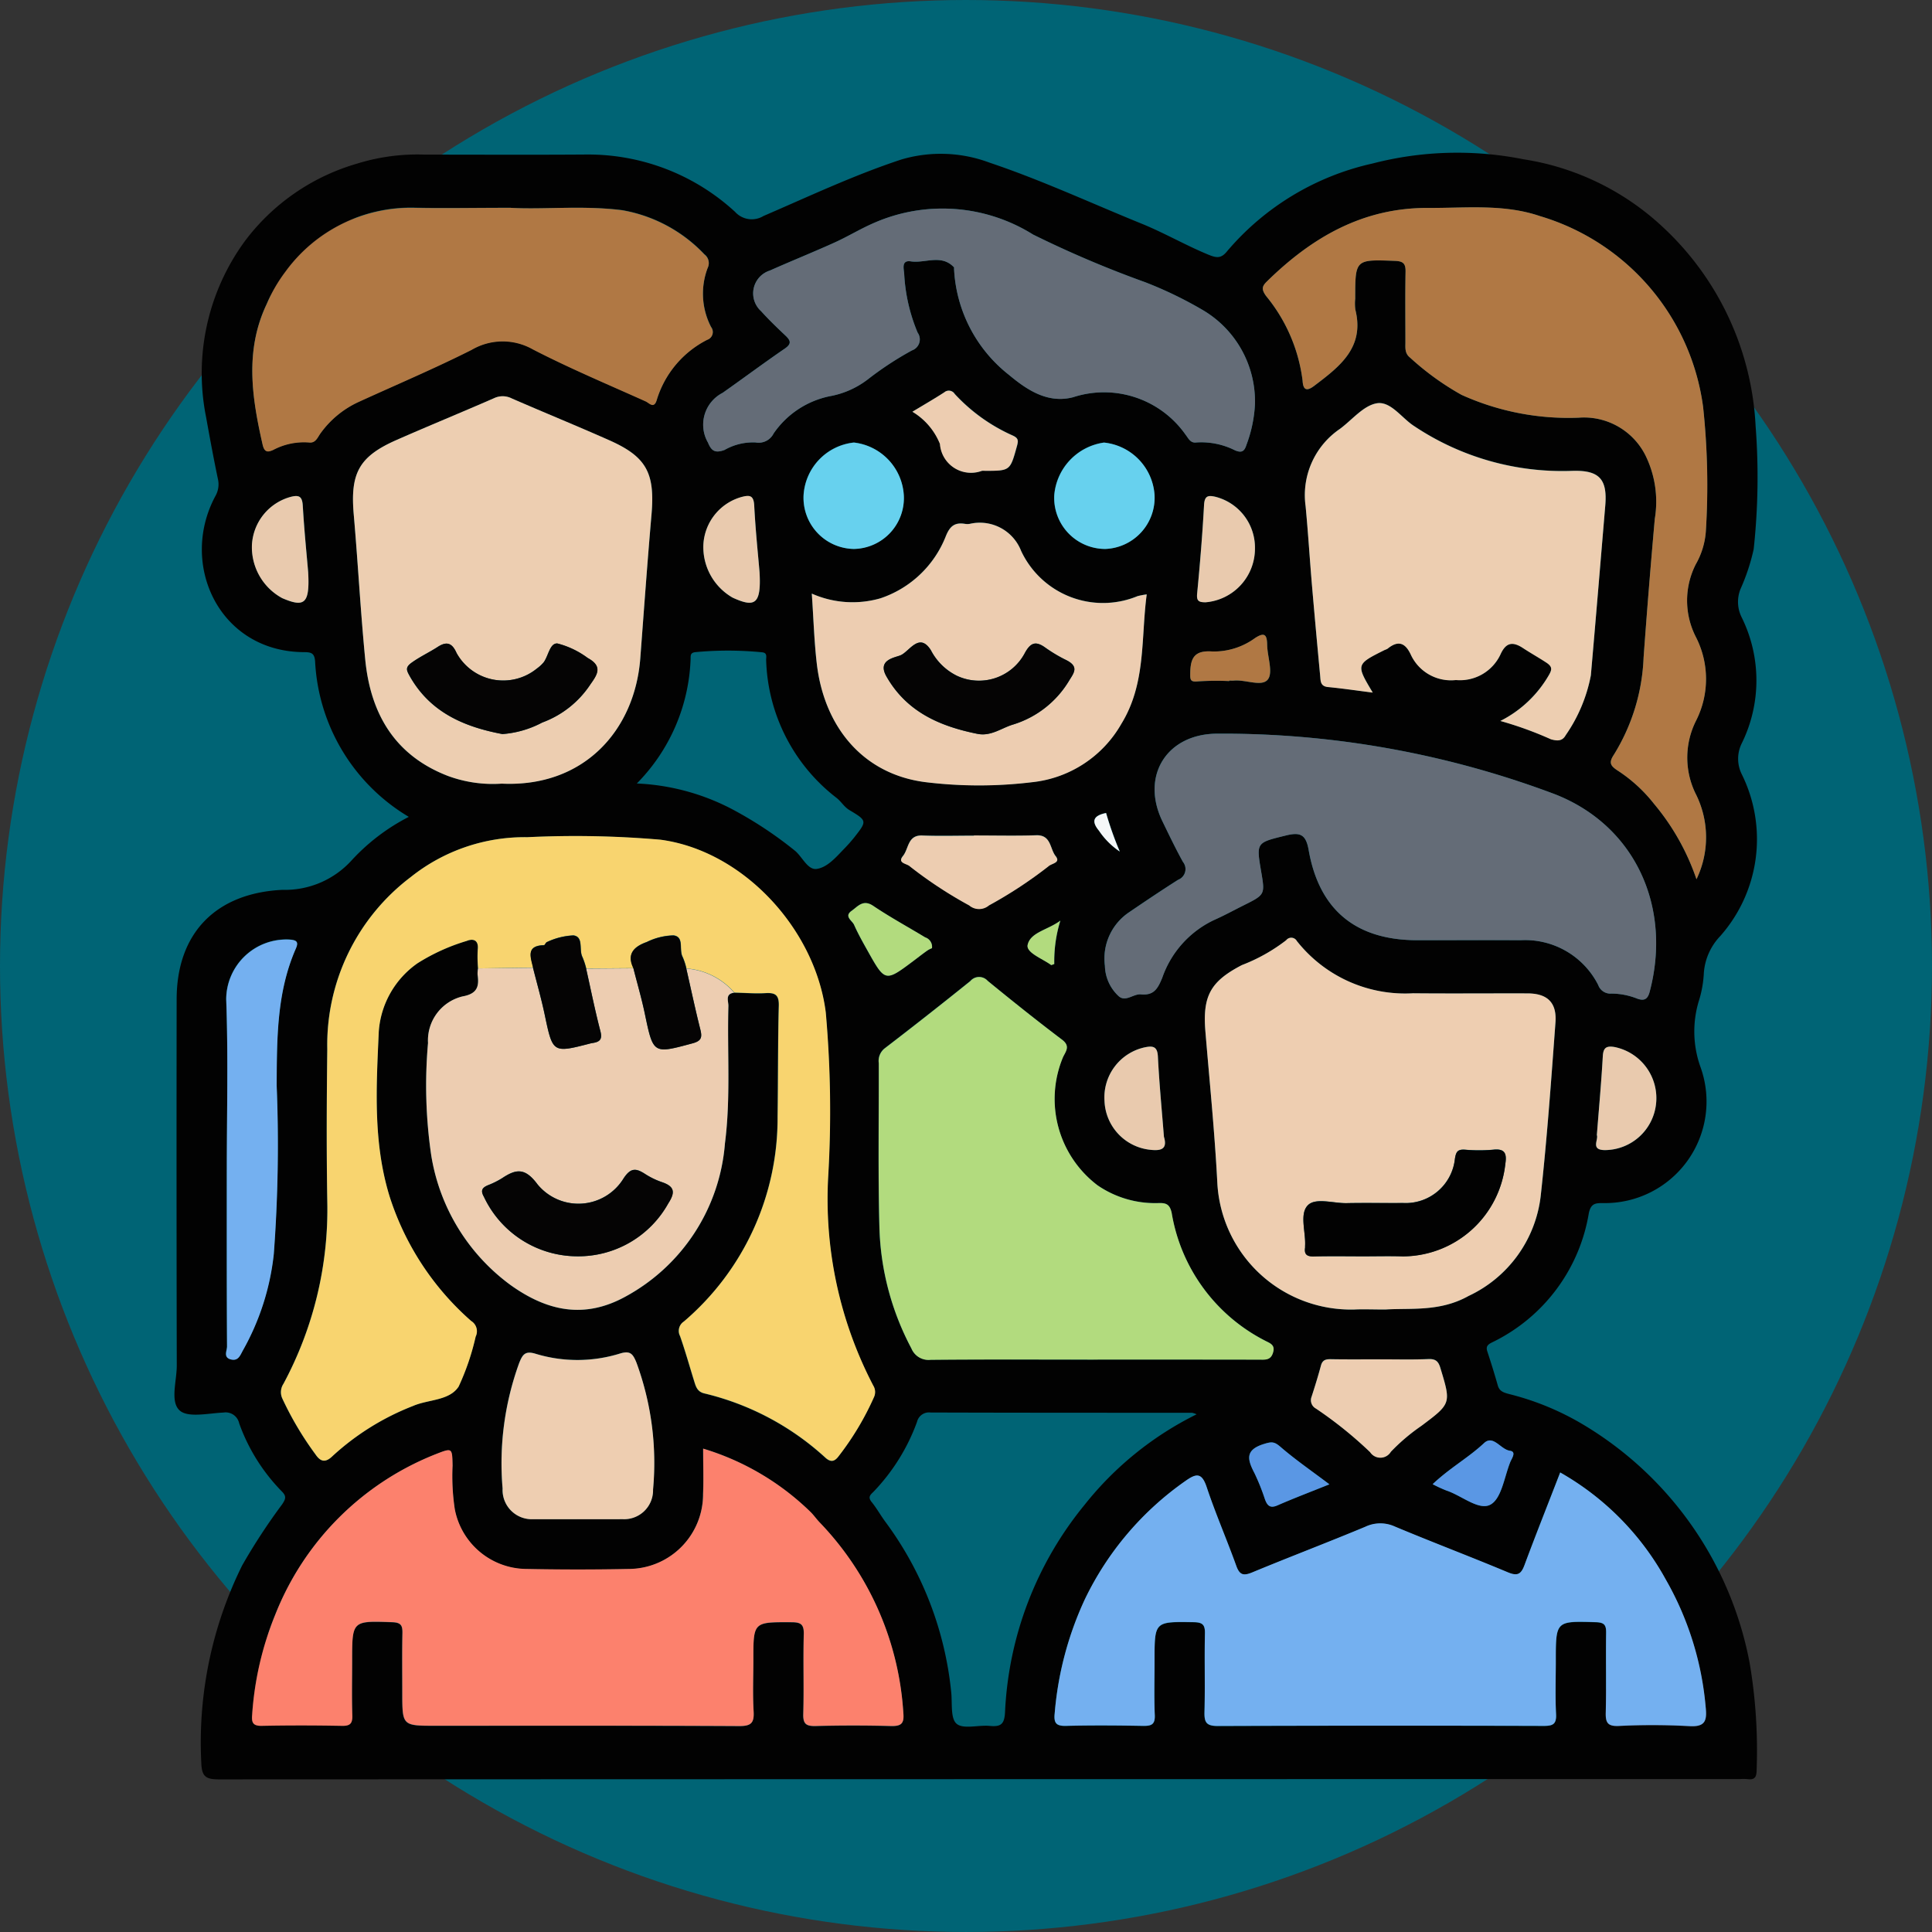 <svg xmlns="http://www.w3.org/2000/svg" width="111.679" height="111.679" viewBox="0 0 111.679 111.679">
  <rect x="0" y="0" width="111.679" height="111.679" fill="#333333" stroke="none"/>
  <g id="Grupo_985932" data-name="Grupo 985932" transform="translate(-428.233 -1365.16)">
    <g id="Grupo_983517" data-name="Grupo 983517" transform="translate(-6.767 -2975.84)">
      <circle id="Elipse_7706" data-name="Elipse 7706" cx="55.839" cy="55.839" r="55.839" transform="translate(435 4341)" fill="#006475"/>
    </g>
    <g id="Grupo_985924" data-name="Grupo 985924" transform="translate(438.318 1373.988)">
      <path id="Trazado_643037" data-name="Trazado 643037" d="M-366.264,68.824a11.107,11.107,0,0,1-5.415-8.959c-.03-.518-.23-.561-.649-.563-4.9-.024-7.226-5.073-5.124-9.008a1.375,1.375,0,0,0,.15-1.016c-.246-1.177-.464-2.36-.677-3.544a12.926,12.926,0,0,1,2.236-10.188,12.416,12.416,0,0,1,6.466-4.476,11.746,11.746,0,0,1,3.95-.527c3.11,0,6.221.017,9.331-.006a12.537,12.537,0,0,1,8.592,3.315,1.3,1.3,0,0,0,1.641.239c2.638-1.137,5.249-2.37,7.971-3.266a8.033,8.033,0,0,1,5.1.183c3,1.007,5.866,2.339,8.789,3.527,1.317.535,2.556,1.257,3.88,1.8.454.185.72.219,1.061-.207a15.4,15.4,0,0,1,8.4-5.07,19.534,19.534,0,0,1,8.734-.246,15.167,15.167,0,0,1,8,3.87,16.838,16.838,0,0,1,5.415,11.539,38.809,38.809,0,0,1-.111,7.131,11.854,11.854,0,0,1-.761,2.3,1.994,1.994,0,0,0,.072,1.648,8.23,8.23,0,0,1-.019,7.312,2.01,2.01,0,0,0,.01,1.729,8.455,8.455,0,0,1-1.233,9.373,3.445,3.445,0,0,0-.95,2.138,6.382,6.382,0,0,1-.257,1.51,6.091,6.091,0,0,0,.08,3.969,5.872,5.872,0,0,1-5.616,7.819c-.437,0-.729-.015-.855.583a10.13,10.13,0,0,1-5.55,7.448c-.226.111-.427.21-.321.533.216.655.422,1.315.609,1.978.1.356.372.419.672.5a15.792,15.792,0,0,1,4.244,1.749,20.459,20.459,0,0,1,9.647,13.819,30.2,30.2,0,0,1,.4,6.123c0,.413-.082.631-.54.562a3.087,3.087,0,0,0-.452,0q-43.938,0-87.875.017c-.788,0-1.019-.152-1.042-1A23.065,23.065,0,0,1-375.9,112.1a35.044,35.044,0,0,1,2.313-3.536c.2-.3.266-.464-.013-.744a10.817,10.817,0,0,1-2.469-3.939.8.8,0,0,0-.912-.623c-.868.038-2.045.317-2.53-.123-.561-.508-.165-1.7-.166-2.591q-.022-10.583-.007-21.166c0-3.839,2.272-6.153,6.12-6.336a5.2,5.2,0,0,0,4-1.71A11.768,11.768,0,0,1-366.264,68.824Zm18.811,10.167c.6.013,1.208.064,1.808.029.564-.032.779.108.762.731-.059,2.139-.037,4.28-.071,6.42A15.437,15.437,0,0,1-350.37,98a.646.646,0,0,0-.222.84c.3.849.541,1.718.808,2.578.1.314.171.626.571.732a15.765,15.765,0,0,1,7,3.7c.326.309.553.256.8-.08a16.4,16.4,0,0,0,2.025-3.385.7.7,0,0,0-.033-.675,23.315,23.315,0,0,1-2.607-12.1,64.448,64.448,0,0,0-.142-9.483c-.609-4.819-4.783-9.346-9.564-9.978A57.223,57.223,0,0,0-359.418,70a10.552,10.552,0,0,0-6.746,2.311,12.153,12.153,0,0,0-4.816,9.936c-.032,2.924-.047,5.849,0,8.772a21.3,21.3,0,0,1-2.535,10.58.877.877,0,0,0-.067.841,18.764,18.764,0,0,0,1.923,3.24c.315.466.609.464,1,.077a14.778,14.778,0,0,1,4.622-2.875c.891-.392,2.11-.3,2.65-1.127a14.232,14.232,0,0,0,.983-2.884.7.7,0,0,0-.261-.908,16.073,16.073,0,0,1-4.718-7.211c-.959-3.128-.763-6.321-.622-9.5a5.261,5.261,0,0,1,2.245-3.968,11.443,11.443,0,0,1,2.839-1.288c.374-.153.705-.055.637.506a7.451,7.451,0,0,0,.02,1.082,1.611,1.611,0,0,0-.025.358c.1.7-.022,1.114-.875,1.266a2.615,2.615,0,0,0-1.989,2.692,27.8,27.8,0,0,0,.185,6.487,11.56,11.56,0,0,0,4.581,7.5c2.08,1.489,4.237,2,6.654.668a11.059,11.059,0,0,0,5.743-8.852c.338-2.632.123-5.294.2-7.942C-347.781,79.482-348,79.056-347.453,78.991Zm-1.8,26.352c0,.963.029,1.8-.005,2.639a4.318,4.318,0,0,1-4.218,4.324q-3.032.063-6.066,0a4.248,4.248,0,0,1-4.069-3.457,12.8,12.8,0,0,1-.128-2.519c-.021-1.021-.012-1.035-.956-.665a16.472,16.472,0,0,0-9.3,9.3,18.515,18.515,0,0,0-1.329,5.775c-.04.446.046.645.559.635,1.539-.032,3.079-.029,4.617,0,.471.008.629-.121.613-.6-.035-1.053-.01-2.109-.01-3.164,0-2.33,0-2.31,2.331-2.227.512.018.585.208.577.642-.023,1.145-.008,2.29-.008,3.435,0,1.908,0,1.908,1.911,1.908,5.855,0,11.71-.013,17.565.018.693,0,.871-.185.832-.85-.059-.991-.015-1.988-.015-2.982,0-2.2,0-2.18,2.207-2.17.55,0,.723.13.708.7-.042,1.536.015,3.074-.029,4.61-.017.581.176.7.716.689q2.172-.053,4.345,0c.584.015.78-.125.723-.744a17.435,17.435,0,0,0-4.82-11.006c-.187-.191-.34-.415-.528-.605A15.127,15.127,0,0,0-349.248,105.343Zm49.541,1.382c-.7,1.82-1.4,3.575-2.058,5.347-.2.54-.406.663-.969.427-2.166-.907-4.364-1.737-6.53-2.645a2.026,2.026,0,0,0-1.713.016c-2.167.9-4.363,1.739-6.533,2.637-.5.208-.726.155-.919-.38-.549-1.527-1.2-3.019-1.713-4.557-.284-.852-.609-.787-1.225-.351a17.691,17.691,0,0,0-5.82,6.851,19.385,19.385,0,0,0-1.739,6.59c-.056.55.081.732.663.716,1.478-.042,2.959-.03,4.438,0,.472.008.709-.062.685-.621-.045-1.053-.013-2.11-.013-3.165,0-2.261,0-2.242,2.259-2.208.514.008.664.142.653.656-.033,1.507.015,3.015-.025,4.522-.016.592.085.826.763.823q9.42-.042,18.84-.005c.532,0,.748-.095.718-.683-.053-1.023-.015-2.049-.015-3.074,0-2.326,0-2.307,2.319-2.238.5.015.6.174.59.626-.024,1.537.015,3.076-.022,4.612-.013.568.112.784.732.762a39.156,39.156,0,0,1,4.074.008c.964.065,1.052-.32.968-1.125a17.928,17.928,0,0,0-2.3-7.341A15.926,15.926,0,0,0-299.707,106.725Zm-10.1-9.425c1.456-.093,3.152.145,4.81-.78a7.312,7.312,0,0,0,4.163-5.738c.372-3.352.61-6.719.859-10.082.084-1.143-.473-1.663-1.619-1.668-2.2-.009-4.407.015-6.611-.007A7.974,7.974,0,0,1-314.931,76a.369.369,0,0,0-.614-.046,10.075,10.075,0,0,1-2.559,1.437c-1.81.938-2.284,1.778-2.112,3.841.243,2.912.538,5.822.689,8.739a7.732,7.732,0,0,0,7.922,7.331C-311.094,97.276-310.579,97.3-309.812,97.3Zm-16.874,2.894q4.8,0,9.595,0c.337,0,.643.032.777-.4.106-.349-.033-.486-.311-.622a10.161,10.161,0,0,1-5.545-7.455c-.113-.528-.345-.587-.785-.572a5.877,5.877,0,0,1-3.5-1.027,6.265,6.265,0,0,1-1.994-7.417c.161-.331.431-.631-.056-1-1.458-1.1-2.886-2.242-4.3-3.4a.661.661,0,0,0-1,.006q-2.452,1.974-4.95,3.89a.925.925,0,0,0-.347.859c.01,3.163-.047,6.328.037,9.489a15.808,15.808,0,0,0,1.849,7,1.07,1.07,0,0,0,1.114.659C-332.962,100.18-329.824,100.2-326.686,100.2ZM-360.895,66.9c4.743.225,7.695-3.075,8.012-7.247.21-2.764.407-5.528.647-8.289.209-2.408-.281-3.352-2.439-4.309-1.87-.83-3.766-1.6-5.642-2.42a1.156,1.156,0,0,0-1.023-.01c-1.874.822-3.77,1.594-5.642,2.418-2.163.952-2.673,1.912-2.465,4.3.244,2.791.393,5.59.664,8.378.3,3.127,1.694,5.544,4.773,6.735A7.486,7.486,0,0,0-360.895,66.9Zm69.065,5.526a5.585,5.585,0,0,0-.067-4.977,4.744,4.744,0,0,1,.038-4.186,5.325,5.325,0,0,0-.022-4.863,4.622,4.622,0,0,1,.007-4.179,4.467,4.467,0,0,0,.58-1.886,42.493,42.493,0,0,0-.158-7.217A13.347,13.347,0,0,0-300.877,34.1c-2.093-.716-4.3-.46-6.467-.472-3.769-.021-6.737,1.711-9.331,4.264-.292.287-.287.464-.039.819a9.554,9.554,0,0,1,2.116,4.9c.027.476.185.668.661.308C-312.465,42.8-311,41.7-311.55,39.5a2.7,2.7,0,0,1-.007-.631c0-2.285,0-2.27,2.3-2.185.48.018.618.161.61.626-.025,1.356-.01,2.712-.008,4.068,0,.326-.048.655.271.9a15.715,15.715,0,0,0,2.975,2.151,15.007,15.007,0,0,0,6.769,1.319,3.974,3.974,0,0,1,3.856,2.17,6.065,6.065,0,0,1,.544,3.68q-.353,4-.647,8.011a11.5,11.5,0,0,1-1.723,5.628c-.307.467-.18.643.211.9a8.726,8.726,0,0,1,2.112,1.929A13.593,13.593,0,0,1-291.83,72.43Zm-26.843-8.413c-.272,0-.544,0-.815,0-2.946-.019-4.5,2.423-3.212,5.071.381.786.759,1.576,1.182,2.339a.663.663,0,0,1-.279,1.037c-.968.613-1.92,1.253-2.867,1.9a3.216,3.216,0,0,0-1.364,3.067,2.457,2.457,0,0,0,.807,1.77c.4.337.847-.156,1.273-.115.751.073.975-.327,1.234-.958a5.791,5.791,0,0,1,2.991-3.338c.58-.254,1.136-.56,1.7-.843,1.254-.625,1.254-.625,1.027-1.957-.29-1.7-.281-1.666,1.435-2.09.826-.2,1.152-.061,1.311.843.609,3.479,2.744,5.21,6.277,5.213,1.993,0,3.986-.009,5.979,0a4.735,4.735,0,0,1,4.483,2.594.744.744,0,0,0,.758.491,4.08,4.08,0,0,1,1.5.294c.415.148.6.019.713-.394,1.291-4.871-.807-9.595-5.473-11.422A54.545,54.545,0,0,0-318.673,64.017Zm-41.7-30.4c-2.135,0-3.855.035-5.574-.008a8.969,8.969,0,0,0-7.45,3.7,8.941,8.941,0,0,0-1.077,1.859c-1.278,2.69-.862,5.394-.24,8.125.1.423.266.476.62.31a3.79,3.79,0,0,1,2.07-.427c.383.044.489-.3.659-.53a5.561,5.561,0,0,1,2.209-1.817c2.18-1,4.39-1.932,6.529-3.009a3.533,3.533,0,0,1,3.537-.026c2.127,1.1,4.342,2.027,6.528,3.01.185.083.468.442.626-.065a5.785,5.785,0,0,1,2.925-3.5.472.472,0,0,0,.223-.735,4.192,4.192,0,0,1-.2-3.414.631.631,0,0,0-.187-.787,8.568,8.568,0,0,0-4.745-2.549C-356.211,33.466-358.5,33.73-360.373,33.619Zm57.2,29.661a20.829,20.829,0,0,1,2.933,1.061c.357.1.654.123.853-.242a8.995,8.995,0,0,0,1.452-3.455c.287-3.271.557-6.543.833-9.815.128-1.52-.336-2.049-1.891-2.006a15.416,15.416,0,0,1-9.191-2.611c-.707-.469-1.342-1.437-2.138-1.292-.771.14-1.416.962-2.121,1.48a4.626,4.626,0,0,0-1.982,4.454c.146,1.529.24,3.064.37,4.595q.223,2.61.473,5.218c.027.284,0,.608.448.652.847.082,1.69.207,2.591.322-.973-1.632-.973-1.632.694-2.466a.849.849,0,0,0,.165-.073c.63-.513,1.038-.328,1.355.374a2.559,2.559,0,0,0,2.595,1.439,2.586,2.586,0,0,0,2.575-1.482c.3-.657.664-.782,1.3-.367.439.289.9.546,1.345.837.357.233.336.4.168.7A6.732,6.732,0,0,1-303.169,63.28Zm-14.182-18.337a6.124,6.124,0,0,0-3.025-5.417,23.052,23.052,0,0,0-3.311-1.6,61.589,61.589,0,0,1-6.487-2.758,9.87,9.87,0,0,0-9.235-.654c-.763.333-1.48.773-2.239,1.116-1.236.559-2.5,1.065-3.735,1.617a1.384,1.384,0,0,0-.511,2.351c.443.494.924.954,1.406,1.409.3.287.37.474-.039.755-1.212.83-2.389,1.711-3.592,2.556a2.069,2.069,0,0,0-.845,2.879c.21.518.445.606.954.423a3.321,3.321,0,0,1,1.8-.435.965.965,0,0,0,1.038-.518,5.2,5.2,0,0,1,3.24-2.153,5.092,5.092,0,0,0,2.206-.975,18.839,18.839,0,0,1,2.553-1.675.674.674,0,0,0,.325-1.029,10.123,10.123,0,0,1-.777-3.417c-.027-.29-.163-.785.384-.7.83.124,1.757-.435,2.492.339.016.017.007.058.008.088a8.3,8.3,0,0,0,3.185,6.144c1.028.859,2.237,1.666,3.7,1.281a5.761,5.761,0,0,1,6.5,2.17c.164.208.276.492.616.446a4.344,4.344,0,0,1,2.248.459c.348.142.526.087.652-.32A7.74,7.74,0,0,0-317.351,44.943Zm-25.617,10.976c.1,1.414.136,2.736.289,4.045.425,3.651,2.667,6.407,6.306,6.857a25.466,25.466,0,0,0,6.142,0,6.748,6.748,0,0,0,5.155-3.37c1.438-2.339,1.127-4.918,1.468-7.486a4.83,4.83,0,0,0-.527.1,5.227,5.227,0,0,1-6.733-2.613,2.56,2.56,0,0,0-2.971-1.563.957.957,0,0,1-.271,0c-.589-.1-.872.12-1.11.712A6.157,6.157,0,0,1-339,56.189,5.817,5.817,0,0,1-342.968,55.919Zm22.24,47.442a1.317,1.317,0,0,0-.258-.085c-5.038,0-10.076,0-15.114-.015a.709.709,0,0,0-.782.539,11.481,11.481,0,0,1-2.5,4.025c-.161.166-.372.3-.132.6.3.367.53.79.814,1.17a19.85,19.85,0,0,1,3.79,9.793c.076.646-.053,1.55.315,1.864.388.332,1.263.061,1.918.125s.847-.112.882-.8a20.364,20.364,0,0,1,4.6-11.982A19.023,19.023,0,0,1-320.728,103.361Zm-35.795,6.061c.874,0,1.747.006,2.62,0a1.668,1.668,0,0,0,1.757-1.708,16.8,16.8,0,0,0-.958-7.338c-.207-.509-.359-.708-.945-.53a8.3,8.3,0,0,1-4.895.013c-.6-.18-.746.042-.943.545a16.975,16.975,0,0,0-.955,7.249,1.689,1.689,0,0,0,1.789,1.77C-358.209,109.427-357.366,109.422-356.523,109.422Zm3.433-42.522a13.07,13.07,0,0,1,5.493,1.472A22.715,22.715,0,0,1-343.92,70.8c.417.362.721,1.11,1.242,1.032.613-.092,1.109-.676,1.571-1.155a8.882,8.882,0,0,0,.6-.676c.732-.934.74-.956-.281-1.565-.32-.191-.483-.507-.762-.718a10.437,10.437,0,0,1-4.057-7.927c-.015-.185.1-.451-.243-.481a20.007,20.007,0,0,0-3.853-.007c-.332.035-.258.26-.274.456A10.776,10.776,0,0,1-353.089,66.9Zm-23.695,22.321c0,3.406-.006,6.811.012,10.216,0,.248-.234.637.228.749.439.106.54-.261.7-.544a14.483,14.483,0,0,0,1.774-5.547,84.673,84.673,0,0,0,.166-9.753c.016-2.689,0-5.367,1.106-7.9.169-.385.07-.5-.374-.527a3.477,3.477,0,0,0-3.648,3.449C-376.7,82.648-376.784,85.936-376.784,89.221Zm66.661,10.961c-.9,0-1.806.009-2.708-.005-.314,0-.6-.041-.7.362-.164.607-.349,1.209-.543,1.807a.547.547,0,0,0,.254.683,23.392,23.392,0,0,1,3.131,2.52.708.708,0,0,0,1.2-.025,11.185,11.185,0,0,1,1.76-1.494c1.731-1.3,1.72-1.3,1.1-3.35-.115-.381-.273-.528-.688-.512C-308.257,100.2-309.19,100.18-310.124,100.182Zm-15.948-52.993a3.354,3.354,0,0,0-2.883,3.055A2.954,2.954,0,0,0-326,53.337a2.965,2.965,0,0,0,2.841-3.127A3.265,3.265,0,0,0-326.071,47.189Zm-14.435,6.148a2.941,2.941,0,0,0,2.857-3.1,3.262,3.262,0,0,0-2.885-3.05,3.262,3.262,0,0,0-2.908,3.026A2.957,2.957,0,0,0-340.506,53.337ZM-333.6,69.9v0c-.993,0-1.987.03-2.978-.009-.859-.034-.783.77-1.122,1.185s.226.426.4.6a24.547,24.547,0,0,0,3.429,2.256.882.882,0,0,0,1.143,0,25.3,25.3,0,0,0,3.432-2.254c.182-.175.741-.194.419-.6-.334-.417-.252-1.222-1.112-1.2C-331.192,69.931-332.4,69.9-333.6,69.9Zm10.985,17.418c-.125-1.589-.272-3.115-.349-4.644-.03-.587-.291-.623-.746-.532a2.961,2.961,0,0,0-2.34,3.1,2.95,2.95,0,0,0,2.565,2.815C-322.857,88.143-322.379,88.094-322.615,87.321Zm25.026-.1c.107.273-.39.875.49.87a2.991,2.991,0,0,0,2.929-2.65,3.015,3.015,0,0,0-2.411-3.31c-.46-.073-.636.044-.664.538C-297.329,84.165-297.467,85.661-297.589,87.219Zm-39.565-41.813a3.835,3.835,0,0,1,1.6,1.858,1.8,1.8,0,0,0,2.425,1.554.964.964,0,0,1,.18,0c1.466,0,1.454,0,1.85-1.445.086-.314.074-.446-.26-.6a10.186,10.186,0,0,1-3.343-2.4.4.4,0,0,0-.6-.093C-335.885,44.656-336.479,45-337.154,45.406Zm19.8,7.91a3.032,3.032,0,0,0-2.271-2.994c-.433-.1-.64-.069-.67.473-.095,1.71-.237,3.418-.4,5.123-.042.437.106.5.48.5A3.113,3.113,0,0,0-317.355,53.315Zm-28.634,1.373c-.083-.989-.235-2.426-.31-3.866-.031-.6-.279-.6-.733-.484a3.024,3.024,0,0,0-2.206,2.766,3.37,3.37,0,0,0,1.693,3.048C-346.241,56.748-345.89,56.523-345.989,54.689Zm-26.091,0c-.081-.963-.228-2.4-.309-3.84-.031-.549-.209-.65-.71-.519a3.04,3.04,0,0,0-2.228,2.751,3.346,3.346,0,0,0,1.75,3.1C-372.3,56.73-371.982,56.518-372.081,54.687Zm36.057,21.73a.575.575,0,0,0-.4-.63c-1-.606-2.028-1.166-3-1.819-.586-.4-.887.032-1.248.286-.458.323.034.563.142.809.227.516.506,1.011.782,1.5,1.013,1.811,1.016,1.81,2.657.58.264-.2.522-.4.792-.592A1.27,1.27,0,0,1-336.024,76.417Zm28.942,30.98a8.04,8.04,0,0,0,.8.368c.875.287,1.876,1.178,2.544.811.639-.352.8-1.592,1.14-2.452.085-.213.379-.6-.017-.66-.545-.076-.958-.944-1.5-.439C-305.016,105.87-306.1,106.466-307.081,107.4Zm-5.969.009c-1.032-.78-1.976-1.429-2.835-2.174-.351-.3-.507-.3-.952-.159-1.121.347-.941.923-.539,1.693a12.438,12.438,0,0,1,.6,1.5c.133.364.293.543.726.354C-315.117,108.216-314.165,107.855-313.051,107.406Zm-5.79-46.433v-.025c.09,0,.181.008.27,0,.679-.069,1.616.377,1.962-.064.316-.4-.025-1.306-.038-1.989-.012-.572-.123-.788-.708-.4a4.035,4.035,0,0,1-2.457.771c-1.031-.079-1.269.365-1.281,1.245-.005.384-.008.533.453.482A16.454,16.454,0,0,1-318.84,60.974ZM-328.6,74.822c-.717.538-1.732.67-1.89,1.4-.1.451.852.793,1.352,1.159.027.02.1-.028.187-.053A8.011,8.011,0,0,1-328.6,74.822Zm3.435-4a19.309,19.309,0,0,1-.792-2.228c-.734.15-.873.467-.41,1.026A4.4,4.4,0,0,0-325.169,70.826Z" transform="translate(379.81 -30.433)" fill="#020202"/>
      <path id="Trazado_643038" data-name="Trazado 643038" d="M-351.437,147.073a7.451,7.451,0,0,1-.02-1.082c.068-.561-.264-.659-.637-.506a11.442,11.442,0,0,0-2.839,1.288,5.261,5.261,0,0,0-2.245,3.968c-.141,3.182-.337,6.374.622,9.5a16.074,16.074,0,0,0,4.718,7.211.7.7,0,0,1,.261.908,14.233,14.233,0,0,1-.983,2.884c-.54.832-1.758.735-2.65,1.127a14.778,14.778,0,0,0-4.622,2.875c-.391.387-.685.389-1-.077a18.768,18.768,0,0,1-1.923-3.24.877.877,0,0,1,.067-.841,21.3,21.3,0,0,0,2.535-10.58c-.05-2.923-.036-5.848,0-8.772a12.153,12.153,0,0,1,4.816-9.936,10.552,10.552,0,0,1,6.746-2.311,57.223,57.223,0,0,1,7.688.143c4.782.632,8.956,5.159,9.564,9.978a64.448,64.448,0,0,1,.142,9.483,23.315,23.315,0,0,0,2.607,12.1.7.7,0,0,1,.033.675,16.4,16.4,0,0,1-2.025,3.385c-.245.336-.473.389-.8.08a15.765,15.765,0,0,0-7-3.7c-.4-.107-.473-.418-.571-.732-.267-.861-.51-1.729-.808-2.578a.646.646,0,0,1,.222-.84,15.437,15.437,0,0,0,5.416-11.831c.035-2.14.013-4.281.071-6.42.017-.623-.2-.764-.762-.732-.6.034-1.205-.016-1.808-.029a4.057,4.057,0,0,0-2.769-1.393,3.62,3.62,0,0,0-.217-.674c-.225-.41.109-1.163-.526-1.245a3.68,3.68,0,0,0-1.546.382c-.713.253-1.187.671-.767,1.517l-2.734.02a4.258,4.258,0,0,0-.22-.668c-.215-.415.086-1.16-.515-1.25a3.985,3.985,0,0,0-1.534.384c-.071.021-.116.179-.175.181-1.063.028-.758.705-.628,1.3Z" transform="translate(368.988 -99.923)" fill="#f8d46f"/>
      <path id="Trazado_643039" data-name="Trazado 643039" d="M-341.36,237.092a15.127,15.127,0,0,1,6.224,3.676c.187.19.341.414.528.605a17.435,17.435,0,0,1,4.82,11.006c.058.619-.139.759-.723.744q-2.172-.057-4.345,0c-.539.013-.732-.108-.716-.689.044-1.535-.013-3.074.029-4.61.015-.568-.157-.7-.708-.7-2.207-.009-2.207-.03-2.207,2.17,0,.994-.044,1.991.015,2.982.039.666-.139.854-.832.85-5.855-.031-11.71-.018-17.565-.018-1.911,0-1.911,0-1.911-1.908,0-1.145-.015-2.291.008-3.435.009-.434-.065-.623-.577-.642-2.332-.083-2.331-.1-2.331,2.227,0,1.055-.024,2.11.01,3.164.016.484-.142.613-.613.6-1.539-.028-3.079-.031-4.617,0-.514.01-.6-.189-.559-.635a18.515,18.515,0,0,1,1.329-5.775,16.472,16.472,0,0,1,9.3-9.3c.944-.369.934-.356.956.665a12.8,12.8,0,0,0,.128,2.519,4.248,4.248,0,0,0,4.069,3.457q3.032.061,6.066,0a4.318,4.318,0,0,0,4.218-4.324C-341.331,238.895-341.36,238.055-341.36,237.092Z" transform="translate(371.922 -162.182)" fill="#fc816d"/>
      <path id="Trazado_643040" data-name="Trazado 643040" d="M-210.234,240.9a15.926,15.926,0,0,1,6.107,6.194,17.928,17.928,0,0,1,2.3,7.341c.084.8,0,1.19-.968,1.125a39.157,39.157,0,0,0-4.074-.008c-.62.022-.746-.194-.732-.762.037-1.537,0-3.075.022-4.612.007-.452-.094-.611-.59-.626-2.32-.069-2.319-.087-2.319,2.238,0,1.025-.038,2.052.014,3.074.03.589-.186.685-.718.683q-9.42-.026-18.84.005c-.678,0-.778-.231-.763-.823.04-1.506-.008-3.015.025-4.522.011-.514-.139-.648-.653-.656-2.259-.035-2.259-.053-2.259,2.208,0,1.055-.032,2.111.013,3.165.024.559-.213.629-.685.621-1.479-.025-2.96-.037-4.438,0-.581.016-.719-.166-.663-.716a19.386,19.386,0,0,1,1.739-6.59,17.691,17.691,0,0,1,5.82-6.851c.616-.436.941-.5,1.225.351.512,1.539,1.164,3.03,1.713,4.557.192.534.417.587.919.38,2.17-.9,4.366-1.732,6.533-2.637a2.026,2.026,0,0,1,1.713-.016c2.166.908,4.364,1.738,6.53,2.645.563.236.77.113.969-.427C-211.639,244.48-210.939,242.725-210.234,240.9Z" transform="translate(290.337 -164.612)" fill="#74b0f0"/>
      <path id="Trazado_643041" data-name="Trazado 643041" d="M-205.06,177.114c-.767,0-1.282-.025-1.794,0a7.732,7.732,0,0,1-7.922-7.331c-.151-2.917-.447-5.827-.689-8.739-.172-2.063.3-2.9,2.112-3.841a10.075,10.075,0,0,0,2.559-1.437.369.369,0,0,1,.614.046,7.974,7.974,0,0,0,6.721,3.022c2.2.022,4.407,0,6.611.007,1.146,0,1.7.525,1.619,1.668-.249,3.364-.488,6.731-.859,10.082a7.312,7.312,0,0,1-4.163,5.738C-201.908,177.259-203.6,177.021-205.06,177.114Zm-1.249-3.075c.753,0,1.507-.02,2.26,0a5.98,5.98,0,0,0,5.919-5.333c.089-.571.014-.913-.7-.833a9.289,9.289,0,0,1-1.625,0c-.423-.028-.524.105-.588.534a2.862,2.862,0,0,1-3,2.547c-1.085.012-2.17-.014-3.254.008-.775.016-1.812-.338-2.257.133-.481.509-.1,1.542-.149,2.344,0,.03,0,.061,0,.09-.058.392.1.522.5.512C-208.238,174.022-207.273,174.039-206.309,174.039Z" transform="translate(275.058 -110.246)" fill="#eeceb1"/>
      <path id="Trazado_643042" data-name="Trazado 643042" d="M-255.1,183.992c-3.138,0-6.276-.016-9.413.014a1.07,1.07,0,0,1-1.114-.659,15.808,15.808,0,0,1-1.849-7c-.084-3.161-.027-6.326-.037-9.489a.925.925,0,0,1,.347-.859q2.5-1.917,4.95-3.89a.661.661,0,0,1,1-.006c1.415,1.155,2.844,2.3,4.3,3.4.487.368.217.668.056,1a6.265,6.265,0,0,0,1.994,7.417,5.878,5.878,0,0,0,3.5,1.027c.44-.016.671.044.785.572a10.161,10.161,0,0,0,5.545,7.455c.277.136.417.273.311.622-.133.437-.44.405-.777.4Q-250.305,183.988-255.1,183.992Z" transform="translate(308.227 -114.229)" fill="#b2db7e"/>
      <path id="Trazado_643043" data-name="Trazado 643043" d="M-342.745,91.669a7.486,7.486,0,0,1-3.115-.449c-3.079-1.191-4.468-3.608-4.773-6.735-.272-2.788-.421-5.587-.664-8.378-.208-2.383.3-3.344,2.465-4.3,1.873-.824,3.768-1.6,5.642-2.418a1.156,1.156,0,0,1,1.023.01c1.876.818,3.772,1.589,5.642,2.42,2.158.958,2.648,1.9,2.439,4.309-.24,2.761-.437,5.526-.647,8.289C-335.05,88.593-338,91.894-342.745,91.669Zm.038-2.866a5.822,5.822,0,0,0,2.306-.667,5.675,5.675,0,0,0,2.786-2.211c.4-.567.718-1.04-.159-1.518a5.026,5.026,0,0,0-1.748-.838c-.44-.038-.521.71-.795,1.083a2.2,2.2,0,0,1-.4.368,3.081,3.081,0,0,1-4.638-.9c-.243-.547-.539-.71-1.084-.357-.493.32-1.026.565-1.512.914-.361.258-.3.426-.149.709C-346.927,87.52-344.954,88.379-342.706,88.8Z" transform="translate(361.66 -55.198)" fill="#edceb1"/>
      <path id="Trazado_643044" data-name="Trazado 643044" d="M-181.183,77.98a13.592,13.592,0,0,0-2.457-4.362,8.725,8.725,0,0,0-2.112-1.929c-.391-.261-.518-.436-.211-.9a11.5,11.5,0,0,0,1.723-5.628q.289-4.008.647-8.011a6.065,6.065,0,0,0-.544-3.68,3.974,3.974,0,0,0-3.856-2.17,15.007,15.007,0,0,1-6.769-1.319,15.715,15.715,0,0,1-2.975-2.151c-.319-.247-.271-.576-.271-.9,0-1.356-.017-2.712.008-4.068.009-.465-.13-.608-.61-.626-2.3-.085-2.3-.1-2.3,2.185a2.7,2.7,0,0,0,.007.631c.551,2.2-.915,3.3-2.388,4.413-.476.359-.634.168-.661-.308a9.554,9.554,0,0,0-2.116-4.9c-.248-.355-.253-.532.039-.819,2.595-2.552,5.562-4.285,9.331-4.264,2.167.012,4.375-.244,6.467.472A13.347,13.347,0,0,1-180.8,50.671a42.483,42.483,0,0,1,.158,7.217,4.466,4.466,0,0,1-.58,1.886,4.622,4.622,0,0,0-.007,4.179,5.325,5.325,0,0,1,.022,4.863A4.744,4.744,0,0,0-181.249,73,5.584,5.584,0,0,1-181.183,77.98Z" transform="translate(269.163 -35.983)" fill="#b07844"/>
      <path id="Trazado_643045" data-name="Trazado 643045" d="M-224.1,123.082a54.545,54.545,0,0,1,18.664,3.5c4.666,1.828,6.764,6.551,5.473,11.422-.109.413-.3.542-.713.394a4.08,4.08,0,0,0-1.5-.294.744.744,0,0,1-.758-.491,4.735,4.735,0,0,0-4.483-2.594c-1.993-.011-3.986,0-5.979,0-3.533,0-5.668-1.733-6.277-5.212-.158-.9-.485-1.047-1.311-.843-1.715.423-1.725.385-1.435,2.09.227,1.332.227,1.332-1.027,1.957-.567.283-1.123.589-1.7.843a5.79,5.79,0,0,0-2.991,3.338c-.26.631-.484,1.031-1.234.958-.426-.041-.874.452-1.273.115a2.457,2.457,0,0,1-.807-1.77,3.216,3.216,0,0,1,1.364-3.067c.948-.645,1.9-1.285,2.867-1.9a.663.663,0,0,0,.279-1.037c-.423-.764-.8-1.553-1.182-2.339-1.283-2.648.266-5.09,3.212-5.071C-224.644,123.084-224.372,123.082-224.1,123.082Z" transform="translate(285.237 -89.498)" fill="#646c77"/>
      <path id="Trazado_643046" data-name="Trazado 643046" d="M-352.455,39.205c1.871.11,4.162-.153,6.45.142A8.568,8.568,0,0,1-341.26,41.9a.631.631,0,0,1,.187.787,4.192,4.192,0,0,0,.2,3.414.472.472,0,0,1-.223.735,5.785,5.785,0,0,0-2.925,3.5c-.158.507-.442.148-.626.065-2.186-.983-4.4-1.913-6.528-3.01a3.533,3.533,0,0,0-3.537.026c-2.139,1.077-4.349,2.013-6.529,3.009a5.561,5.561,0,0,0-2.209,1.817c-.171.233-.277.574-.659.53a3.79,3.79,0,0,0-2.07.427c-.354.166-.523.114-.619-.31-.622-2.731-1.038-5.436.24-8.125a8.942,8.942,0,0,1,1.077-1.859,8.969,8.969,0,0,1,7.45-3.7C-356.31,39.24-354.59,39.205-352.455,39.205Z" transform="translate(371.892 -36.019)" fill="#b07844"/>
      <path id="Trazado_643047" data-name="Trazado 643047" d="M-336.647,160.443l3.175-.037c.227.9.485,1.8.676,2.71.469,2.227.457,2.229,2.65,1.662.058-.015.119-.022.178-.033.408-.074.5-.258.388-.687-.31-1.19-.552-2.4-.821-3.6l2.733-.02c.221.871.474,1.735.658,2.614.493,2.353.476,2.337,2.769,1.717.526-.142.55-.365.437-.814-.293-1.16-.54-2.331-.806-3.5a4.057,4.057,0,0,1,2.769,1.393c-.544.064-.328.49-.336.768-.074,2.648.141,5.31-.2,7.942a11.059,11.059,0,0,1-5.743,8.852c-2.416,1.332-4.574.822-6.654-.668a11.56,11.56,0,0,1-4.581-7.5,27.8,27.8,0,0,1-.185-6.487,2.615,2.615,0,0,1,1.989-2.692c.853-.152.979-.567.875-1.266A1.61,1.61,0,0,1-336.647,160.443Zm5.736,16.643a5.954,5.954,0,0,0,5.262-3.069c.419-.65.343-.979-.377-1.223a4.44,4.44,0,0,1-.972-.473c-.537-.345-.838-.363-1.256.285a3.059,3.059,0,0,1-4.957.32c-.725-.982-1.246-.892-2.053-.355a4.789,4.789,0,0,1-.806.4c-.336.141-.451.3-.243.667A5.982,5.982,0,0,0-330.911,177.086Z" transform="translate(354.197 -113.293)" fill="#edcdb1"/>
      <path id="Trazado_643048" data-name="Trazado 643048" d="M-188.216,88.736a6.732,6.732,0,0,0,2.821-2.677c.168-.3.188-.467-.168-.7-.443-.29-.905-.548-1.345-.837-.631-.415-1-.29-1.3.367a2.586,2.586,0,0,1-2.575,1.482,2.559,2.559,0,0,1-2.595-1.439c-.317-.7-.725-.887-1.355-.374a.85.85,0,0,1-.165.073c-1.667.834-1.667.835-.694,2.466-.9-.115-1.744-.24-2.591-.322-.45-.044-.421-.368-.448-.652q-.247-2.608-.473-5.218c-.13-1.531-.224-3.066-.37-4.595a4.626,4.626,0,0,1,1.982-4.454c.7-.517,1.35-1.339,2.121-1.48.8-.145,1.43.823,2.138,1.292a15.416,15.416,0,0,0,9.191,2.611c1.555-.044,2.019.486,1.891,2.006-.275,3.272-.546,6.544-.833,9.815a9,9,0,0,1-1.452,3.455c-.2.365-.5.337-.853.242A20.833,20.833,0,0,0-188.216,88.736Z" transform="translate(264.858 -55.888)" fill="#edceb1"/>
      <path id="Trazado_643049" data-name="Trazado 643049" d="M-263.561,50.612a7.739,7.739,0,0,1-.494,2.378c-.126.407-.3.463-.652.32a4.344,4.344,0,0,0-2.248-.459c-.34.046-.452-.238-.616-.446a5.76,5.76,0,0,0-6.5-2.17c-1.464.385-2.673-.422-3.7-1.281a8.3,8.3,0,0,1-3.185-6.144c0-.03.008-.071-.008-.088-.735-.774-1.662-.215-2.492-.339-.547-.082-.411.413-.384.7a10.121,10.121,0,0,0,.777,3.417.674.674,0,0,1-.325,1.029,18.842,18.842,0,0,0-2.553,1.675,5.091,5.091,0,0,1-2.206.975,5.2,5.2,0,0,0-3.24,2.153.965.965,0,0,1-1.038.518,3.321,3.321,0,0,0-1.8.435c-.509.182-.744.094-.954-.423a2.069,2.069,0,0,1,.845-2.879c1.2-.845,2.38-1.725,3.592-2.556.409-.281.343-.468.039-.755-.482-.455-.963-.916-1.406-1.409a1.384,1.384,0,0,1,.511-2.351c1.239-.552,2.5-1.058,3.735-1.617.759-.343,1.476-.783,2.239-1.116a9.87,9.87,0,0,1,9.235.654,61.589,61.589,0,0,0,6.487,2.758,23.053,23.053,0,0,1,3.311,1.6A6.124,6.124,0,0,1-263.561,50.612Z" transform="translate(326.02 -36.102)" fill="#646c77"/>
      <path id="Trazado_643050" data-name="Trazado 643050" d="M-278.172,93.583a5.817,5.817,0,0,0,3.971.27,6.157,6.157,0,0,0,3.776-3.588c.238-.592.522-.808,1.11-.712a.957.957,0,0,0,.271,0,2.56,2.56,0,0,1,2.971,1.563,5.227,5.227,0,0,0,6.733,2.613,4.828,4.828,0,0,1,.527-.1c-.341,2.567-.03,5.147-1.468,7.486a6.748,6.748,0,0,1-5.155,3.37,25.466,25.466,0,0,1-6.142,0c-3.64-.45-5.882-3.206-6.306-6.857C-278.036,96.319-278.074,95-278.172,93.583Zm9.576,8.106c.785.157,1.388-.34,2.059-.539a5.735,5.735,0,0,0,3.26-2.572c.28-.443.547-.793-.209-1.164a8.636,8.636,0,0,1-1.2-.718c-.54-.387-.842-.283-1.169.316a2.994,2.994,0,0,1-3.931,1.318,3.365,3.365,0,0,1-1.5-1.472c-.671-1.068-1.24.064-1.746.285-.331.144-1.38.254-.823,1.23C-272.685,100.428-270.762,101.252-268.6,101.689Z" transform="translate(315.014 -68.097)" fill="#edcdb1"/>
      <path id="Trazado_643051" data-name="Trazado 643051" d="M-323.233,231.387c-.843,0-1.687.005-2.53,0a1.689,1.689,0,0,1-1.789-1.77,16.976,16.976,0,0,1,.955-7.249c.2-.5.348-.725.943-.545a8.3,8.3,0,0,0,4.895-.013c.587-.178.739.021.945.53a16.8,16.8,0,0,1,.958,7.338,1.669,1.669,0,0,1-1.757,1.708C-321.486,231.393-322.36,231.387-323.233,231.387Z" transform="translate(346.521 -152.398)" fill="#eeceb1"/>
      <path id="Trazado_643052" data-name="Trazado 643052" d="M-371.545,169.207c0-3.285.086-6.573-.033-9.853a3.477,3.477,0,0,1,3.648-3.449c.444.029.543.142.374.527-1.109,2.53-1.09,5.207-1.106,7.9a84.666,84.666,0,0,1-.166,9.753,14.484,14.484,0,0,1-1.774,5.547c-.163.283-.264.65-.7.544-.463-.112-.227-.5-.228-.749C-371.551,176.018-371.545,172.613-371.545,169.207Z" transform="translate(374.571 -110.419)" fill="#74b0f0"/>
      <path id="Trazado_643053" data-name="Trazado 643053" d="M-194.585,222.826c.933,0,1.867.024,2.8-.013.416-.016.573.13.688.512.622,2.055.633,2.053-1.1,3.35a11.186,11.186,0,0,0-1.76,1.494.708.708,0,0,1-1.2.025,23.392,23.392,0,0,0-3.131-2.52.547.547,0,0,1-.254-.683c.194-.6.38-1.2.543-1.807.109-.4.391-.366.7-.362C-196.391,222.836-195.488,222.827-194.585,222.826Z" transform="translate(264.272 -153.078)" fill="#edcdb1"/>
      <path id="Trazado_643054" data-name="Trazado 643054" d="M-236.628,76.659a3.265,3.265,0,0,1,2.915,3.021,2.965,2.965,0,0,1-2.841,3.127,2.954,2.954,0,0,1-2.956-3.093A3.354,3.354,0,0,1-236.628,76.659Z" transform="translate(290.367 -59.903)" fill="#67d1ee"/>
      <path id="Trazado_643055" data-name="Trazado 643055" d="M-276.544,82.807a2.957,2.957,0,0,1-2.936-3.123,3.262,3.262,0,0,1,2.908-3.026,3.262,3.262,0,0,1,2.885,3.05A2.941,2.941,0,0,1-276.544,82.807Z" transform="translate(315.848 -59.903)" fill="#67d1ee"/>
      <path id="Trazado_643056" data-name="Trazado 643056" d="M-259.73,139.3c1.2,0,2.408.028,3.611-.009.861-.027.778.778,1.112,1.2.322.4-.238.42-.419.6a25.3,25.3,0,0,1-3.432,2.254.882.882,0,0,1-1.143,0,24.546,24.546,0,0,1-3.429-2.256c-.175-.17-.745-.175-.4-.6s.262-1.219,1.122-1.185c.991.04,1.985.009,2.979.009Z" transform="translate(305.94 -99.834)" fill="#edcdb1"/>
      <path id="Trazado_643057" data-name="Trazado 643057" d="M-228.067,178.2c.236.773-.242.821-.87.742a2.95,2.95,0,0,1-2.565-2.815,2.961,2.961,0,0,1,2.34-3.1c.455-.091.717-.055.746.532C-228.34,175.089-228.192,176.615-228.067,178.2Z" transform="translate(285.263 -121.316)" fill="#e9caae"/>
      <path id="Trazado_643058" data-name="Trazado 643058" d="M-153.061,178.1c.122-1.558.26-3.054.344-4.552.028-.494.2-.611.664-.538a3.015,3.015,0,0,1,2.411,3.31,2.991,2.991,0,0,1-2.929,2.65C-153.451,178.98-152.954,178.377-153.061,178.1Z" transform="translate(235.282 -121.318)" fill="#e9caae"/>
      <path id="Trazado_643059" data-name="Trazado 643059" d="M-262.132,69.591c.675-.408,1.269-.75,1.843-1.122a.4.4,0,0,1,.6.093,10.187,10.187,0,0,0,3.343,2.4c.333.149.345.282.26.6-.4,1.442-.384,1.445-1.85,1.445a.964.964,0,0,0-.18,0,1.8,1.8,0,0,1-2.425-1.554A3.835,3.835,0,0,0-262.132,69.591Z" transform="translate(304.788 -54.618)" fill="#edcdb1"/>
      <path id="Trazado_643060" data-name="Trazado 643060" d="M-213.4,88.215a3.113,3.113,0,0,1-2.863,3.106c-.374-.006-.522-.067-.48-.5.165-1.7.307-3.413.4-5.123.03-.543.237-.575.67-.473A3.032,3.032,0,0,1-213.4,88.215Z" transform="translate(275.858 -65.332)" fill="#e9caae"/>
      <path id="Trazado_643061" data-name="Trazado 643061" d="M-292.233,89.59c.1,1.835-.252,2.06-1.555,1.463A3.37,3.37,0,0,1-295.481,88a3.024,3.024,0,0,1,2.206-2.766c.453-.12.7-.113.733.484C-292.468,87.164-292.316,88.6-292.233,89.59Z" transform="translate(326.054 -65.334)" fill="#e9caae"/>
      <path id="Trazado_643062" data-name="Trazado 643062" d="M-364.213,89.587c.1,1.831-.217,2.043-1.5,1.494a3.346,3.346,0,0,1-1.75-3.1,3.04,3.04,0,0,1,2.228-2.751c.5-.131.679-.029.71.519C-364.441,87.188-364.294,88.624-364.213,89.587Z" transform="translate(371.942 -65.333)" fill="#e9caae"/>
      <path id="Trazado_643063" data-name="Trazado 643063" d="M-267.516,152.7a1.269,1.269,0,0,0-.269.137c-.27.188-.528.395-.792.592-1.641,1.23-1.644,1.232-2.657-.58-.276-.493-.555-.988-.782-1.5-.108-.246-.6-.486-.142-.809.361-.255.662-.682,1.248-.286.967.652,2,1.213,3,1.819A.575.575,0,0,1-267.516,152.7Z" transform="translate(311.303 -106.718)" fill="#b2db7e"/>
      <path id="Trazado_643064" data-name="Trazado 643064" d="M-179.169,238.312c.979-.931,2.065-1.527,2.967-2.371.54-.506.953.362,1.5.439.4.055.1.447.017.66-.344.859-.5,2.1-1.14,2.452-.668.368-1.669-.524-2.544-.811A8.038,8.038,0,0,1-179.169,238.312Z" transform="translate(251.898 -161.347)" fill="#5a97e4"/>
      <path id="Trazado_643065" data-name="Trazado 643065" d="M-203.788,238.519c-1.114.448-2.067.809-3,1.217-.432.189-.592.01-.726-.354a12.442,12.442,0,0,0-.6-1.5c-.4-.77-.582-1.346.539-1.693.445-.138.6-.145.952.159C-205.764,237.091-204.82,237.739-203.788,238.519Z" transform="translate(270.548 -161.546)" fill="#5a97e4"/>
      <path id="Trazado_643066" data-name="Trazado 643066" d="M-215.572,109.983a16.453,16.453,0,0,0-1.8.016c-.461.051-.458-.1-.453-.482.012-.88.25-1.323,1.281-1.245a4.035,4.035,0,0,0,2.457-.771c.585-.384.7-.169.708.4.014.683.355,1.585.038,1.989-.346.44-1.283,0-1.962.064-.09.009-.18,0-.27,0Z" transform="translate(276.542 -79.442)" fill="#b07844"/>
      <path id="Trazado_643067" data-name="Trazado 643067" d="M-241.881,152.893a8.01,8.01,0,0,0-.351,2.508c-.084.025-.16.072-.187.053-.5-.366-1.45-.708-1.352-1.159C-243.613,153.563-242.6,153.431-241.881,152.893Z" transform="translate(293.088 -108.503)" fill="#b2db7e"/>
      <path id="Trazado_643068" data-name="Trazado 643068" d="M-231.652,137.95a4.4,4.4,0,0,1-1.2-1.2c-.463-.559-.324-.875.41-1.026A19.313,19.313,0,0,0-231.652,137.95Z" transform="translate(286.294 -97.556)" fill="#f5f7f8"/>
      <path id="Trazado_643069" data-name="Trazado 643069" d="M-303.839,157.16c.266,1.166.513,2.338.806,3.5.113.449.089.672-.437.814-2.292.619-2.275.636-2.769-1.717-.184-.879-.437-1.743-.658-2.614-.42-.846.054-1.263.767-1.517a3.68,3.68,0,0,1,1.546-.382c.636.082.3.834.526,1.245A3.62,3.62,0,0,1-303.839,157.16Z" transform="translate(333.427 -109.994)" fill="#050404"/>
      <path id="Trazado_643070" data-name="Trazado 643070" d="M-319.813,157.16c.269,1.2.51,2.409.821,3.6.112.429.02.614-.388.687-.059.011-.12.018-.178.033-2.193.567-2.181.564-2.65-1.662-.192-.911-.449-1.807-.676-2.71-.13-.595-.436-1.272.628-1.3.059,0,.1-.16.175-.181a3.984,3.984,0,0,1,1.534-.384c.6.09.3.834.515,1.25A4.257,4.257,0,0,1-319.813,157.16Z" transform="translate(343.61 -109.994)" fill="#050404"/>
      <path id="Trazado_643071" data-name="Trazado 643071" d="M-196.29,195.562c-.964,0-1.929-.017-2.893.008-.4.011-.56-.12-.5-.512,0-.029,0-.06,0-.09.046-.8-.332-1.835.149-2.344.445-.471,1.481-.117,2.257-.133,1.084-.022,2.169,0,3.254-.008a2.862,2.862,0,0,0,3-2.547c.065-.429.166-.562.588-.534a9.29,9.29,0,0,0,1.625,0c.713-.08.788.262.7.833a5.98,5.98,0,0,1-5.919,5.333C-194.783,195.542-195.537,195.562-196.29,195.562Z" transform="translate(265.039 -131.769)" fill="#020202"/>
      <path id="Trazado_643072" data-name="Trazado 643072" d="M-337.213,113.932c-2.248-.424-4.221-1.282-5.389-3.42-.155-.284-.212-.451.149-.709.485-.349,1.019-.594,1.512-.914.545-.353.841-.19,1.084.357a3.081,3.081,0,0,0,4.638.9,2.2,2.2,0,0,0,.4-.368c.274-.374.355-1.122.795-1.083a5.026,5.026,0,0,1,1.748.838c.878.478.564.951.159,1.518a5.675,5.675,0,0,1-2.786,2.211A5.823,5.823,0,0,1-337.213,113.932Z" transform="translate(356.166 -80.327)" fill="#050404"/>
      <path id="Trazado_643073" data-name="Trazado 643073" d="M-325.252,197.625a5.98,5.98,0,0,1-5.4-3.443c-.208-.365-.093-.526.243-.667a4.788,4.788,0,0,0,.806-.4c.807-.537,1.328-.626,2.053.355a3.059,3.059,0,0,0,4.957-.32c.417-.648.719-.631,1.256-.285a4.442,4.442,0,0,0,.972.473c.72.243.8.572.377,1.223A5.951,5.951,0,0,1-325.252,197.625Z" transform="translate(348.538 -133.833)" fill="#050404"/>
      <path id="Trazado_643074" data-name="Trazado 643074" d="M-261.29,113.818c-2.165-.437-4.088-1.261-5.261-3.315-.557-.975.492-1.086.823-1.23.506-.221,1.076-1.352,1.746-.285a3.365,3.365,0,0,0,1.5,1.472,3,3,0,0,0,3.931-1.318c.327-.6.63-.7,1.169-.316a8.636,8.636,0,0,0,1.2.718c.756.371.489.72.209,1.164a5.735,5.735,0,0,1-3.26,2.572C-259.9,113.478-260.505,113.974-261.29,113.818Z" transform="translate(307.708 -80.226)" fill="#050404"/>
    </g>
  </g>
</svg>
